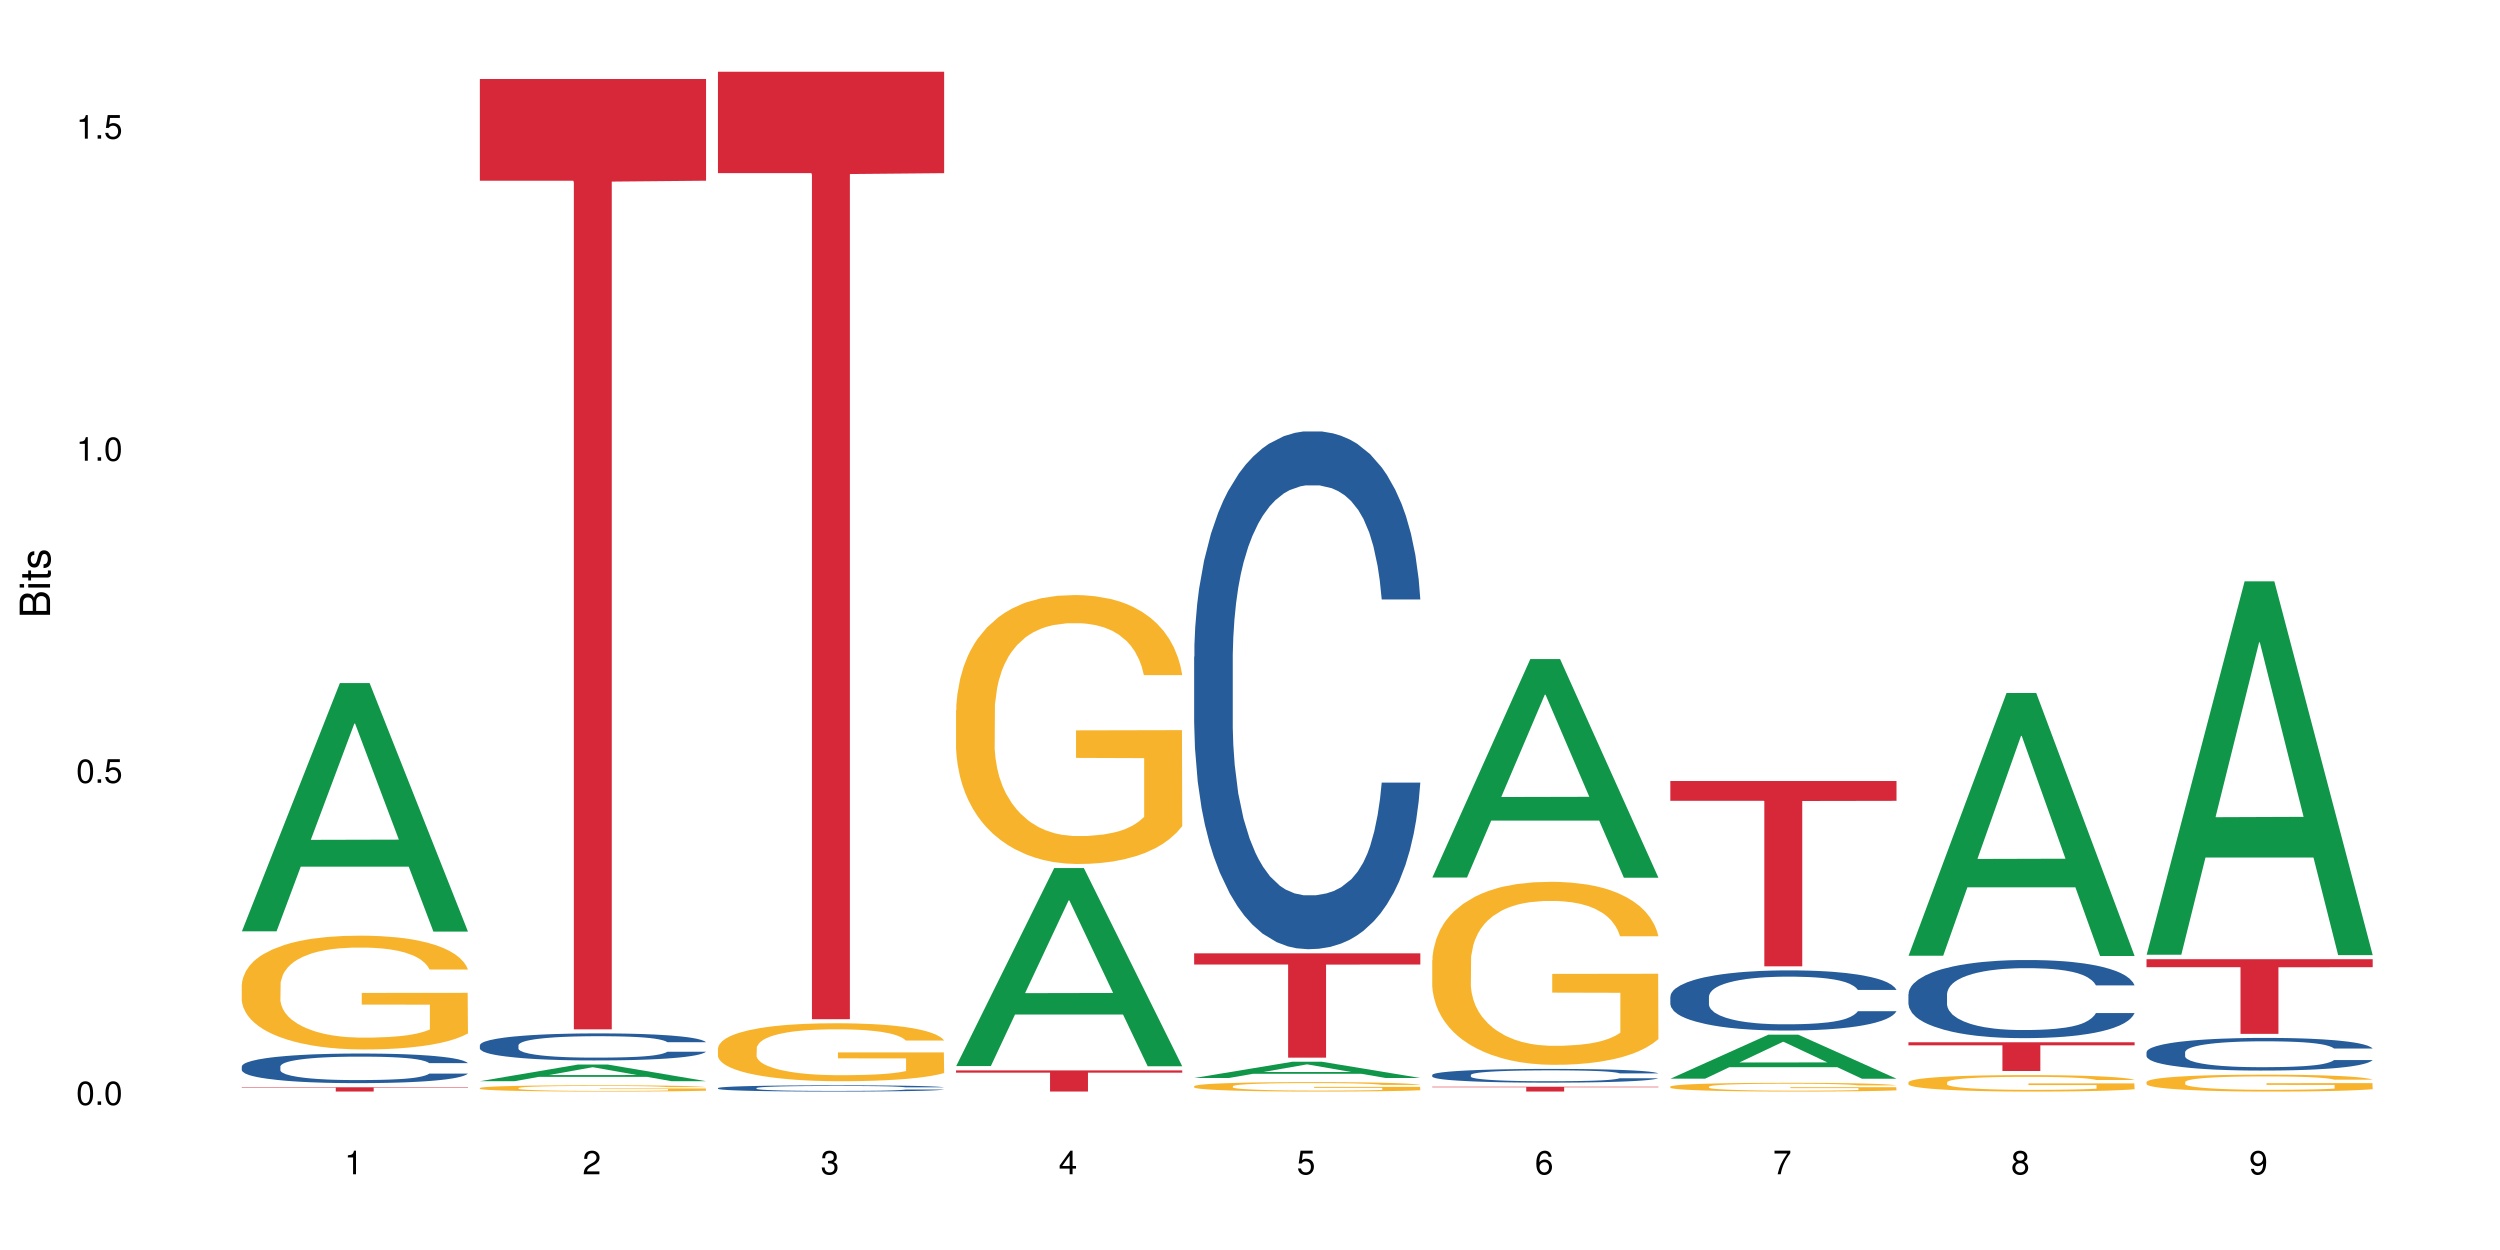 <?xml version="1.0" encoding="UTF-8"?>
<svg xmlns="http://www.w3.org/2000/svg" xmlns:xlink="http://www.w3.org/1999/xlink" width="720pt" height="360pt" viewBox="0 0 720 360" version="1.1">
<defs>
<g>
<symbol overflow="visible" id="glyph0-0">
<path style="stroke:none;" d=""/>
</symbol>
<symbol overflow="visible" id="glyph0-1">
<path style="stroke:none;" d="M 2.641 -6.797 C 2 -6.797 1.422 -6.531 1.078 -6.047 C 0.641 -5.453 0.406 -4.547 0.406 -3.297 C 0.406 -1 1.188 0.219 2.641 0.219 C 4.078 0.219 4.859 -1 4.859 -3.234 C 4.859 -4.562 4.656 -5.438 4.203 -6.047 C 3.844 -6.531 3.281 -6.797 2.641 -6.797 Z M 2.641 -6.047 C 3.547 -6.047 4 -5.125 4 -3.312 C 4 -1.375 3.562 -0.484 2.625 -0.484 C 1.734 -0.484 1.281 -1.422 1.281 -3.281 C 1.281 -5.141 1.734 -6.047 2.641 -6.047 Z M 2.641 -6.047 "/>
</symbol>
<symbol overflow="visible" id="glyph0-2">
<path style="stroke:none;" d="M 1.828 -1 L 0.828 -1 L 0.828 0 L 1.828 0 Z M 1.828 -1 "/>
</symbol>
<symbol overflow="visible" id="glyph0-3">
<path style="stroke:none;" d="M 4.562 -6.797 L 1.062 -6.797 L 0.547 -3.094 L 1.328 -3.094 C 1.719 -3.562 2.047 -3.734 2.578 -3.734 C 3.484 -3.734 4.062 -3.109 4.062 -2.094 C 4.062 -1.125 3.484 -0.531 2.578 -0.531 C 1.828 -0.531 1.375 -0.906 1.188 -1.672 L 0.328 -1.672 C 0.453 -1.109 0.547 -0.844 0.75 -0.594 C 1.125 -0.078 1.828 0.219 2.594 0.219 C 3.969 0.219 4.922 -0.781 4.922 -2.219 C 4.922 -3.562 4.031 -4.484 2.719 -4.484 C 2.25 -4.484 1.859 -4.359 1.469 -4.062 L 1.734 -5.969 L 4.562 -5.969 Z M 4.562 -6.797 "/>
</symbol>
<symbol overflow="visible" id="glyph0-4">
<path style="stroke:none;" d="M 2.484 -4.844 L 2.484 0 L 3.328 0 L 3.328 -6.797 L 2.766 -6.797 C 2.469 -5.75 2.281 -5.609 0.984 -5.453 L 0.984 -4.844 Z M 2.484 -4.844 "/>
</symbol>
<symbol overflow="visible" id="glyph0-5">
<path style="stroke:none;" d="M 4.859 -0.828 L 1.281 -0.828 C 1.359 -1.391 1.672 -1.75 2.5 -2.234 L 3.469 -2.75 C 4.406 -3.266 4.906 -3.969 4.906 -4.812 C 4.906 -5.375 4.672 -5.906 4.266 -6.266 C 3.859 -6.625 3.375 -6.797 2.719 -6.797 C 1.859 -6.797 1.219 -6.5 0.844 -5.922 C 0.609 -5.562 0.5 -5.125 0.484 -4.438 L 1.328 -4.438 C 1.359 -4.906 1.406 -5.188 1.531 -5.406 C 1.75 -5.812 2.188 -6.062 2.703 -6.062 C 3.469 -6.062 4.031 -5.516 4.031 -4.781 C 4.031 -4.25 3.719 -3.797 3.125 -3.438 L 2.234 -2.938 C 0.812 -2.141 0.406 -1.5 0.328 0 L 4.859 0 Z M 4.859 -0.828 "/>
</symbol>
<symbol overflow="visible" id="glyph0-6">
<path style="stroke:none;" d="M 2.125 -3.125 L 2.578 -3.125 C 3.516 -3.125 3.984 -2.703 3.984 -1.891 C 3.984 -1.031 3.469 -0.531 2.578 -0.531 C 1.656 -0.531 1.203 -0.984 1.156 -1.969 L 0.312 -1.969 C 0.344 -1.422 0.438 -1.078 0.609 -0.766 C 0.953 -0.109 1.625 0.219 2.547 0.219 C 3.953 0.219 4.859 -0.609 4.859 -1.906 C 4.859 -2.766 4.516 -3.25 3.703 -3.516 C 4.344 -3.766 4.656 -4.25 4.656 -4.938 C 4.656 -6.109 3.875 -6.797 2.578 -6.797 C 1.203 -6.797 0.484 -6.047 0.453 -4.609 L 1.297 -4.609 C 1.312 -5.016 1.344 -5.25 1.453 -5.453 C 1.641 -5.828 2.062 -6.062 2.594 -6.062 C 3.344 -6.062 3.797 -5.625 3.797 -4.906 C 3.797 -4.422 3.609 -4.141 3.25 -3.984 C 3.016 -3.891 2.719 -3.844 2.125 -3.844 Z M 2.125 -3.125 "/>
</symbol>
<symbol overflow="visible" id="glyph0-7">
<path style="stroke:none;" d="M 3.141 -1.625 L 3.141 0 L 3.984 0 L 3.984 -1.625 L 4.984 -1.625 L 4.984 -2.391 L 3.984 -2.391 L 3.984 -6.797 L 3.359 -6.797 L 0.266 -2.516 L 0.266 -1.625 Z M 3.141 -2.391 L 1 -2.391 L 3.141 -5.359 Z M 3.141 -2.391 "/>
</symbol>
<symbol overflow="visible" id="glyph0-8">
<path style="stroke:none;" d="M 4.781 -5.031 C 4.609 -6.141 3.891 -6.797 2.844 -6.797 C 2.094 -6.797 1.422 -6.438 1.031 -5.828 C 0.609 -5.172 0.406 -4.344 0.406 -3.094 C 0.406 -1.953 0.578 -1.234 0.984 -0.625 C 1.359 -0.078 1.953 0.219 2.703 0.219 C 3.984 0.219 4.922 -0.734 4.922 -2.078 C 4.922 -3.344 4.062 -4.234 2.844 -4.234 C 2.172 -4.234 1.641 -3.969 1.281 -3.469 C 1.281 -5.125 1.828 -6.047 2.797 -6.047 C 3.391 -6.047 3.797 -5.672 3.938 -5.031 Z M 2.734 -3.484 C 3.547 -3.484 4.062 -2.922 4.062 -2 C 4.062 -1.156 3.484 -0.531 2.703 -0.531 C 1.922 -0.531 1.328 -1.188 1.328 -2.047 C 1.328 -2.891 1.906 -3.484 2.734 -3.484 Z M 2.734 -3.484 "/>
</symbol>
<symbol overflow="visible" id="glyph0-9">
<path style="stroke:none;" d="M 4.984 -6.797 L 0.438 -6.797 L 0.438 -5.969 L 4.109 -5.969 C 2.5 -3.656 1.828 -2.234 1.328 0 L 2.219 0 C 2.594 -2.172 3.453 -4.047 4.984 -6.094 Z M 4.984 -6.797 "/>
</symbol>
<symbol overflow="visible" id="glyph0-10">
<path style="stroke:none;" d="M 3.75 -3.578 C 4.453 -4 4.688 -4.344 4.688 -4.984 C 4.688 -6.047 3.844 -6.797 2.641 -6.797 C 1.438 -6.797 0.594 -6.047 0.594 -4.984 C 0.594 -4.359 0.828 -4.016 1.516 -3.578 C 0.734 -3.203 0.359 -2.641 0.359 -1.891 C 0.359 -0.641 1.297 0.219 2.641 0.219 C 3.984 0.219 4.922 -0.641 4.922 -1.875 C 4.922 -2.641 4.531 -3.203 3.75 -3.578 Z M 2.641 -6.047 C 3.359 -6.047 3.812 -5.625 3.812 -4.969 C 3.812 -4.344 3.344 -3.922 2.641 -3.922 C 1.922 -3.922 1.453 -4.344 1.453 -4.984 C 1.453 -5.625 1.922 -6.047 2.641 -6.047 Z M 2.641 -3.203 C 3.484 -3.203 4.062 -2.672 4.062 -1.875 C 4.062 -1.062 3.484 -0.531 2.625 -0.531 C 1.797 -0.531 1.219 -1.078 1.219 -1.875 C 1.219 -2.672 1.797 -3.203 2.641 -3.203 Z M 2.641 -3.203 "/>
</symbol>
<symbol overflow="visible" id="glyph0-11">
<path style="stroke:none;" d="M 0.516 -1.547 C 0.672 -0.438 1.406 0.219 2.438 0.219 C 3.188 0.219 3.859 -0.141 4.266 -0.75 C 4.688 -1.406 4.891 -2.25 4.891 -3.484 C 4.891 -4.625 4.703 -5.359 4.312 -5.953 C 3.938 -6.5 3.344 -6.797 2.594 -6.797 C 1.297 -6.797 0.359 -5.844 0.359 -4.516 C 0.359 -3.25 1.234 -2.344 2.453 -2.344 C 3.094 -2.344 3.562 -2.578 4.016 -3.109 C 4 -1.453 3.469 -0.531 2.5 -0.531 C 1.906 -0.531 1.484 -0.906 1.359 -1.547 Z M 2.578 -6.062 C 3.375 -6.062 3.969 -5.406 3.969 -4.531 C 3.969 -3.688 3.375 -3.094 2.547 -3.094 C 1.734 -3.094 1.234 -3.672 1.234 -4.578 C 1.234 -5.438 1.797 -6.062 2.578 -6.062 Z M 2.578 -6.062 "/>
</symbol>
<symbol overflow="visible" id="glyph1-0">
<path style="stroke:none;" d=""/>
</symbol>
<symbol overflow="visible" id="glyph1-1">
<path style="stroke:none;" d="M 0 -0.953 L 0 -4.891 C 0 -5.719 -0.234 -6.344 -0.734 -6.797 C -1.188 -7.234 -1.812 -7.469 -2.5 -7.469 C -3.547 -7.469 -4.188 -7 -4.625 -5.875 C -4.984 -6.672 -5.641 -7.094 -6.531 -7.094 C -7.156 -7.094 -7.734 -6.859 -8.141 -6.391 C -8.562 -5.938 -8.75 -5.344 -8.75 -4.5 L -8.75 -0.953 Z M -4.984 -2.062 L -7.766 -2.062 L -7.766 -4.219 C -7.766 -4.844 -7.688 -5.203 -7.453 -5.5 C -7.219 -5.812 -6.859 -5.969 -6.375 -5.969 C -5.906 -5.969 -5.531 -5.812 -5.297 -5.5 C -5.062 -5.203 -4.984 -4.844 -4.984 -4.219 Z M -0.984 -2.062 L -4 -2.062 L -4 -4.781 C -4 -5.328 -3.859 -5.688 -3.578 -5.953 C -3.297 -6.219 -2.922 -6.359 -2.484 -6.359 C -2.062 -6.359 -1.688 -6.219 -1.406 -5.953 C -1.109 -5.688 -0.984 -5.328 -0.984 -4.781 Z M -0.984 -2.062 "/>
</symbol>
<symbol overflow="visible" id="glyph1-2">
<path style="stroke:none;" d="M -6.281 -1.797 L -6.281 -0.797 L 0 -0.797 L 0 -1.797 Z M -8.75 -1.797 L -8.75 -0.797 L -7.484 -0.797 L -7.484 -1.797 Z M -8.75 -1.797 "/>
</symbol>
<symbol overflow="visible" id="glyph1-3">
<path style="stroke:none;" d="M -6.281 -3.047 L -6.281 -2.016 L -8.016 -2.016 L -8.016 -1.016 L -6.281 -1.016 L -6.281 -0.172 L -5.469 -0.172 L -5.469 -1.016 L -0.719 -1.016 C -0.078 -1.016 0.281 -1.453 0.281 -2.234 C 0.281 -2.469 0.25 -2.719 0.188 -3.047 L -0.641 -3.047 C -0.609 -2.922 -0.594 -2.766 -0.594 -2.562 C -0.594 -2.141 -0.719 -2.016 -1.156 -2.016 L -5.469 -2.016 L -5.469 -3.047 Z M -6.281 -3.047 "/>
</symbol>
<symbol overflow="visible" id="glyph1-4">
<path style="stroke:none;" d="M -4.531 -5.25 C -5.766 -5.25 -6.469 -4.422 -6.469 -2.969 C -6.469 -1.516 -5.719 -0.562 -4.547 -0.562 C -3.562 -0.562 -3.094 -1.062 -2.734 -2.562 L -2.516 -3.484 C -2.344 -4.188 -2.094 -4.469 -1.625 -4.469 C -1.047 -4.469 -0.641 -3.875 -0.641 -3 C -0.641 -2.453 -0.797 -2 -1.062 -1.75 C -1.25 -1.594 -1.422 -1.531 -1.875 -1.469 L -1.875 -0.406 C -0.422 -0.453 0.281 -1.266 0.281 -2.922 C 0.281 -4.5 -0.5 -5.516 -1.719 -5.516 C -2.656 -5.516 -3.172 -4.984 -3.469 -3.734 L -3.703 -2.766 C -3.891 -1.953 -4.156 -1.609 -4.594 -1.609 C -5.172 -1.609 -5.547 -2.125 -5.547 -2.938 C -5.547 -3.75 -5.203 -4.172 -4.531 -4.203 Z M -4.531 -5.25 "/>
</symbol>
</g>
</defs>
<g id="surface46195">
<rect x="0" y="0" width="720" height="360" style="fill:rgb(100%,100%,100%);fill-opacity:1;stroke:none;"/>
<path style=" stroke:none;fill-rule:nonzero;fill:rgb(6.275%,58.824%,28.235%);fill-opacity:1;" d="M 69.629 268.223 L 69.699 268.156 L 97.887 196.715 L 106.445 196.715 L 134.773 268.293 L 124.82 268.293 L 117.719 249.609 L 86.609 249.609 L 79.652 268.223 L 69.629 268.223 L 89.602 241.879 L 114.867 241.812 L 102.27 208.41 L 102.129 208.34 L 101.992 208.543 L 89.535 241.812 L 89.602 241.879 Z M 69.629 268.223 "/>
<path style=" stroke:none;fill-rule:nonzero;fill:rgb(14.51%,36.078%,60%);fill-opacity:1;" d="M 69.629 307.133 L 69.707 307.125 L 69.707 306.938 L 69.945 306.641 L 70.504 306.266 L 71.059 306.012 L 72.488 305.551 L 74.477 305.105 L 76.539 304.766 L 78.051 304.562 L 79.402 304.406 L 82.5 304.117 L 84.484 303.969 L 86.629 303.836 L 89.25 303.703 L 91.156 303.625 L 95.449 303.504 L 98.625 303.449 L 101.09 303.426 L 106.41 303.426 L 109.59 303.457 L 111.891 303.496 L 114.434 303.555 L 116.578 303.625 L 120.312 303.797 L 123.648 304.016 L 125.16 304.141 L 127.543 304.383 L 129.371 304.617 L 130.641 304.82 L 132.07 305.105 L 133.34 305.457 L 134.293 305.855 L 134.773 306.188 L 123.648 306.188 L 123.094 305.879 L 122.457 305.637 L 121.266 305.316 L 120.074 305.09 L 118.406 304.863 L 116.898 304.719 L 114.832 304.57 L 113.004 304.477 L 111.098 304.406 L 109.27 304.359 L 105.773 304.312 L 101.723 304.312 L 100.215 304.328 L 97.117 304.391 L 95.449 304.445 L 93.066 304.555 L 91.395 304.656 L 89.41 304.812 L 88.059 304.941 L 86.391 305.145 L 85.199 305.324 L 83.848 305.582 L 83.055 305.777 L 82.34 305.996 L 81.703 306.25 L 81.227 306.523 L 80.91 306.812 L 80.75 307.094 L 80.75 308.301 L 80.91 308.582 L 81.309 308.906 L 82.34 309.383 L 83.848 309.797 L 85.598 310.121 L 87.266 310.355 L 88.219 310.465 L 89.488 310.59 L 91.477 310.746 L 94.336 310.902 L 96.004 310.965 L 98.547 311.027 L 101.168 311.059 L 104.664 311.059 L 107.762 311.027 L 109.828 310.988 L 111.973 310.926 L 114.91 310.793 L 116.738 310.668 L 118.328 310.52 L 119.52 310.371 L 120.312 310.246 L 121.504 310.008 L 122.457 309.742 L 123.172 309.469 L 123.648 309.203 L 134.773 309.203 L 134.293 309.516 L 133.578 309.82 L 132.863 310.043 L 131.754 310.316 L 130.48 310.559 L 128.656 310.832 L 127.145 311.012 L 125.16 311.207 L 123.332 311.352 L 121.348 311.484 L 118.406 311.641 L 116.5 311.719 L 114.434 311.789 L 111.973 311.852 L 108.875 311.906 L 105.535 311.938 L 102.438 311.945 L 99.102 311.93 L 96.641 311.898 L 93.383 311.828 L 89.332 311.688 L 86.391 311.539 L 84.086 311.391 L 82.102 311.238 L 79.879 311.027 L 77.016 310.684 L 75.27 310.418 L 74.078 310.199 L 72.727 309.898 L 71.773 309.625 L 70.66 309.188 L 69.867 308.637 L 69.629 308.207 Z M 69.629 307.133 "/>
<path style=" stroke:none;fill-rule:nonzero;fill:rgb(96.863%,70.196%,16.863%);fill-opacity:1;" d="M 69.629 283.508 L 69.707 283.477 L 69.707 282.879 L 70.027 281.531 L 70.82 279.676 L 71.855 278.152 L 72.965 276.953 L 73.68 276.324 L 74.871 275.426 L 75.906 274.77 L 78.527 273.422 L 81.863 272.164 L 83.691 271.625 L 85.758 271.117 L 88.695 270.547 L 90.047 270.34 L 94.176 269.859 L 98.863 269.562 L 104.027 269.473 L 106.41 269.5 L 109.668 269.621 L 114.117 269.949 L 116.66 270.25 L 118.645 270.547 L 120.711 270.938 L 123.254 271.535 L 125.637 272.254 L 127.543 272.973 L 129.449 273.871 L 131.039 274.828 L 132.387 275.875 L 133.578 277.133 L 134.293 278.18 L 134.773 279.227 L 123.73 279.227 L 123.094 278.18 L 122.379 277.371 L 121.188 276.387 L 119.996 275.668 L 118.805 275.098 L 116.578 274.32 L 114.672 273.84 L 112.289 273.422 L 109.984 273.152 L 107.363 272.973 L 105.773 272.914 L 101.566 272.914 L 97.75 273.121 L 95.527 273.363 L 93.938 273.602 L 91.715 274.051 L 90.363 274.41 L 89.57 274.648 L 87.188 275.578 L 85.598 276.414 L 84.723 276.984 L 83.609 277.883 L 82.816 278.691 L 81.941 279.887 L 81.465 280.785 L 80.832 282.82 L 80.75 288.207 L 80.988 289.344 L 81.465 290.57 L 82.102 291.648 L 83.055 292.785 L 84.008 293.656 L 85.676 294.82 L 87.105 295.602 L 88.219 296.109 L 90.363 296.918 L 91.238 297.188 L 93.305 297.727 L 95.449 298.145 L 98.07 298.504 L 100.055 298.684 L 103.234 298.832 L 107.285 298.832 L 112.051 298.652 L 115.07 298.414 L 117.137 298.176 L 118.484 297.965 L 120.152 297.637 L 121.348 297.336 L 122.457 297.008 L 123.809 296.496 L 123.809 289.344 L 104.188 289.316 L 104.188 285.961 L 134.691 285.934 L 134.773 297.637 L 133.102 298.445 L 131.039 299.223 L 129.051 299.82 L 126.984 300.328 L 124.047 300.898 L 121.664 301.258 L 118.008 301.676 L 114.672 301.945 L 111.176 302.125 L 108.078 302.215 L 104.426 302.246 L 101.168 302.184 L 97.672 302.004 L 94.891 301.766 L 92.352 301.465 L 89.809 301.078 L 86.629 300.449 L 84.562 299.941 L 82.418 299.312 L 80.273 298.562 L 78.367 297.754 L 77.098 297.125 L 75.824 296.41 L 74.477 295.512 L 73.203 294.492 L 72.25 293.566 L 71.379 292.516 L 70.742 291.531 L 70.105 290.184 L 69.789 289.105 L 69.629 288.176 Z M 69.629 283.508 "/>
<path style=" stroke:none;fill-rule:nonzero;fill:rgb(83.922%,15.686%,22.353%);fill-opacity:1;" d="M 69.629 313.125 L 134.773 313.125 L 134.773 313.258 L 107.621 313.258 L 107.621 314.371 L 96.699 314.371 L 96.699 313.262 L 96.543 313.258 L 69.629 313.258 Z M 69.629 313.125 "/>
<path style=" stroke:none;fill-rule:nonzero;fill:rgb(6.275%,58.824%,28.235%);fill-opacity:1;" d="M 138.199 311.379 L 138.27 311.375 L 166.457 306.586 L 175.016 306.586 L 203.344 311.383 L 193.391 311.383 L 186.293 310.133 L 155.18 310.133 L 148.223 311.379 L 138.199 311.379 L 158.176 309.613 L 183.438 309.609 L 170.84 307.371 L 170.703 307.367 L 170.562 307.379 L 158.105 309.609 L 158.176 309.613 Z M 138.199 311.379 "/>
<path style=" stroke:none;fill-rule:nonzero;fill:rgb(14.51%,36.078%,60%);fill-opacity:1;" d="M 138.199 301.012 L 138.281 301.004 L 138.281 300.832 L 138.52 300.562 L 139.074 300.219 L 139.629 299.984 L 141.059 299.566 L 143.047 299.16 L 145.113 298.848 L 146.621 298.664 L 147.973 298.52 L 151.07 298.258 L 153.055 298.121 L 155.199 298 L 157.82 297.879 L 159.73 297.809 L 164.02 297.695 L 167.195 297.645 L 169.66 297.625 L 174.98 297.625 L 178.16 297.652 L 180.465 297.688 L 183.004 297.746 L 185.148 297.809 L 188.883 297.965 L 192.219 298.164 L 193.73 298.277 L 196.113 298.5 L 197.941 298.711 L 199.211 298.898 L 200.641 299.16 L 201.914 299.48 L 202.867 299.844 L 203.344 300.148 L 192.219 300.148 L 191.664 299.863 L 191.027 299.645 L 189.836 299.352 L 188.645 299.145 L 186.977 298.941 L 185.469 298.805 L 183.402 298.668 L 181.574 298.582 L 179.668 298.52 L 177.84 298.477 L 174.348 298.434 L 170.293 298.434 L 168.785 298.449 L 165.688 298.504 L 164.02 298.555 L 161.637 298.656 L 159.969 298.746 L 157.98 298.891 L 156.629 299.012 L 154.961 299.195 L 153.77 299.359 L 152.422 299.594 L 151.625 299.773 L 150.91 299.973 L 150.273 300.207 L 149.797 300.457 L 149.48 300.719 L 149.32 300.973 L 149.32 302.078 L 149.48 302.332 L 149.879 302.633 L 150.91 303.066 L 152.422 303.445 L 154.168 303.742 L 155.836 303.957 L 156.789 304.055 L 158.059 304.168 L 160.047 304.312 L 162.906 304.453 L 164.574 304.512 L 167.117 304.566 L 169.738 304.598 L 173.234 304.598 L 176.332 304.566 L 178.398 304.531 L 180.543 304.477 L 183.48 304.355 L 185.309 304.242 L 186.898 304.105 L 188.09 303.969 L 188.883 303.855 L 190.074 303.637 L 191.027 303.395 L 191.742 303.145 L 192.219 302.902 L 203.344 302.902 L 202.867 303.188 L 202.152 303.465 L 201.438 303.672 L 200.324 303.922 L 199.051 304.141 L 197.227 304.391 L 195.715 304.555 L 193.73 304.73 L 191.902 304.867 L 189.918 304.988 L 186.977 305.129 L 185.07 305.199 L 183.004 305.266 L 180.543 305.32 L 177.445 305.371 L 174.109 305.398 L 171.008 305.406 L 167.672 305.395 L 165.211 305.363 L 161.953 305.301 L 157.902 305.172 L 154.961 305.039 L 152.66 304.902 L 150.672 304.762 L 148.449 304.566 L 145.59 304.254 L 143.84 304.012 L 142.648 303.812 L 141.297 303.535 L 140.344 303.285 L 139.234 302.887 L 138.438 302.383 L 138.199 301.992 Z M 138.199 301.012 "/>
<path style=" stroke:none;fill-rule:nonzero;fill:rgb(96.863%,70.196%,16.863%);fill-opacity:1;" d="M 138.199 313.336 L 138.281 313.336 L 138.281 313.301 L 138.598 313.227 L 139.391 313.125 L 140.426 313.043 L 141.535 312.977 L 142.25 312.941 L 143.441 312.891 L 144.477 312.855 L 147.098 312.781 L 150.434 312.711 L 152.262 312.68 L 154.328 312.652 L 157.266 312.621 L 158.617 312.609 L 162.746 312.582 L 167.434 312.566 L 172.598 312.562 L 174.98 312.562 L 178.238 312.57 L 182.688 312.59 L 185.23 312.605 L 187.215 312.621 L 189.281 312.645 L 191.824 312.676 L 194.207 312.715 L 196.113 312.754 L 198.02 312.805 L 199.609 312.859 L 200.957 312.914 L 202.152 312.984 L 202.867 313.043 L 203.344 313.102 L 192.301 313.102 L 191.664 313.043 L 190.949 313 L 189.758 312.945 L 188.566 312.902 L 187.375 312.871 L 185.148 312.828 L 183.242 312.805 L 180.859 312.781 L 178.555 312.766 L 175.934 312.754 L 170.137 312.754 L 166.324 312.766 L 164.098 312.777 L 162.508 312.789 L 160.285 312.816 L 158.934 312.836 L 158.141 312.848 L 155.758 312.898 L 154.168 312.945 L 153.293 312.977 L 152.184 313.027 L 151.387 313.07 L 150.512 313.137 L 150.035 313.188 L 149.402 313.301 L 149.32 313.598 L 149.559 313.66 L 150.035 313.727 L 150.672 313.785 L 151.625 313.848 L 152.578 313.898 L 154.246 313.961 L 155.676 314.004 L 156.789 314.031 L 158.934 314.078 L 159.809 314.09 L 161.875 314.121 L 164.02 314.145 L 166.641 314.164 L 168.625 314.176 L 171.805 314.184 L 175.855 314.184 L 180.621 314.172 L 183.641 314.16 L 185.707 314.145 L 187.059 314.133 L 188.727 314.117 L 189.918 314.102 L 191.027 314.082 L 192.379 314.055 L 192.379 313.66 L 172.758 313.656 L 172.758 313.473 L 203.262 313.469 L 203.344 314.117 L 201.676 314.16 L 199.609 314.203 L 197.621 314.238 L 195.559 314.266 L 192.617 314.297 L 190.234 314.316 L 186.578 314.34 L 183.242 314.355 L 179.746 314.363 L 176.648 314.367 L 172.996 314.371 L 169.738 314.367 L 166.242 314.359 L 163.461 314.344 L 160.922 314.328 L 158.379 314.305 L 155.199 314.273 L 153.137 314.242 L 150.988 314.207 L 148.844 314.168 L 146.938 314.121 L 145.668 314.09 L 144.398 314.047 L 143.047 314 L 141.773 313.941 L 140.82 313.891 L 139.949 313.832 L 139.312 313.781 L 138.676 313.707 L 138.359 313.645 L 138.199 313.594 Z M 138.199 313.336 "/>
<path style=" stroke:none;fill-rule:nonzero;fill:rgb(83.922%,15.686%,22.353%);fill-opacity:1;" d="M 138.199 22.746 L 203.344 22.746 L 203.344 52.043 L 176.191 52.301 L 176.191 296.445 L 165.27 296.445 L 165.27 52.559 L 165.113 52.043 L 138.199 52.043 Z M 138.199 22.746 "/>
<path style=" stroke:none;fill-rule:nonzero;fill:rgb(14.51%,36.078%,60%);fill-opacity:1;" d="M 206.77 313.355 L 206.852 313.352 L 206.852 313.312 L 207.09 313.25 L 207.645 313.172 L 208.199 313.117 L 209.629 313.02 L 211.617 312.926 L 213.684 312.855 L 215.191 312.812 L 216.543 312.777 L 219.641 312.719 L 221.625 312.688 L 223.77 312.66 L 226.395 312.629 L 228.301 312.613 L 232.59 312.59 L 235.766 312.578 L 238.23 312.57 L 243.551 312.57 L 246.73 312.578 L 249.035 312.586 L 251.574 312.598 L 253.723 312.613 L 257.453 312.652 L 260.793 312.695 L 262.301 312.723 L 264.684 312.773 L 266.512 312.824 L 267.781 312.867 L 269.211 312.926 L 270.484 313 L 271.438 313.086 L 271.914 313.156 L 260.793 313.156 L 260.234 313.09 L 259.598 313.039 L 258.406 312.973 L 257.215 312.922 L 255.547 312.875 L 254.039 312.844 L 251.973 312.812 L 250.145 312.793 L 248.238 312.777 L 246.414 312.77 L 242.918 312.758 L 238.863 312.758 L 237.355 312.762 L 234.258 312.777 L 232.59 312.785 L 230.207 312.809 L 228.539 312.832 L 226.551 312.863 L 225.203 312.891 L 223.531 312.934 L 222.34 312.973 L 220.992 313.027 L 220.195 313.066 L 219.48 313.113 L 218.848 313.168 L 218.371 313.227 L 218.051 313.285 L 217.891 313.348 L 217.891 313.602 L 218.051 313.66 L 218.449 313.73 L 219.48 313.828 L 220.992 313.918 L 222.738 313.984 L 224.406 314.035 L 225.359 314.059 L 226.633 314.086 L 228.617 314.117 L 231.477 314.148 L 233.145 314.164 L 235.688 314.176 L 238.309 314.184 L 241.805 314.184 L 244.902 314.176 L 246.969 314.168 L 249.113 314.156 L 252.051 314.129 L 253.879 314.102 L 255.469 314.07 L 256.66 314.039 L 257.453 314.012 L 258.645 313.961 L 259.598 313.906 L 260.312 313.848 L 260.793 313.793 L 271.914 313.793 L 271.438 313.859 L 270.723 313.922 L 270.008 313.969 L 268.895 314.027 L 267.621 314.078 L 265.797 314.137 L 264.285 314.172 L 262.301 314.215 L 260.473 314.246 L 258.488 314.273 L 255.547 314.305 L 253.641 314.324 L 251.574 314.336 L 249.113 314.352 L 246.016 314.363 L 242.68 314.367 L 239.582 314.371 L 236.242 314.367 L 233.781 314.359 L 230.523 314.348 L 226.473 314.316 L 223.531 314.285 L 221.23 314.254 L 219.242 314.223 L 217.02 314.176 L 214.16 314.105 L 212.41 314.047 L 211.219 314.004 L 209.867 313.938 L 208.914 313.879 L 207.805 313.789 L 207.008 313.672 L 206.77 313.582 Z M 206.77 313.355 "/>
<path style=" stroke:none;fill-rule:nonzero;fill:rgb(96.863%,70.196%,16.863%);fill-opacity:1;" d="M 206.77 301.848 L 206.852 301.832 L 206.852 301.527 L 207.168 300.844 L 207.961 299.898 L 208.996 299.121 L 210.105 298.512 L 210.82 298.191 L 212.016 297.734 L 213.047 297.398 L 215.668 296.711 L 219.004 296.07 L 220.832 295.797 L 222.898 295.539 L 225.836 295.25 L 227.188 295.141 L 231.316 294.898 L 236.004 294.746 L 241.168 294.699 L 243.551 294.715 L 246.809 294.777 L 251.258 294.945 L 253.801 295.098 L 255.785 295.25 L 257.852 295.445 L 260.395 295.75 L 262.777 296.117 L 264.684 296.484 L 266.59 296.941 L 268.18 297.43 L 269.531 297.961 L 270.723 298.602 L 271.438 299.137 L 271.914 299.668 L 260.871 299.668 L 260.234 299.137 L 259.52 298.723 L 258.328 298.223 L 257.137 297.855 L 255.945 297.566 L 253.723 297.168 L 251.812 296.926 L 249.43 296.711 L 247.129 296.574 L 244.504 296.484 L 242.918 296.453 L 238.707 296.453 L 234.895 296.559 L 232.668 296.68 L 231.078 296.805 L 228.855 297.031 L 227.504 297.215 L 226.711 297.336 L 224.328 297.809 L 222.738 298.234 L 221.863 298.527 L 220.754 298.984 L 219.957 299.395 L 219.086 300.004 L 218.609 300.461 L 217.973 301.5 L 217.891 304.242 L 218.133 304.82 L 218.609 305.445 L 219.242 305.996 L 220.195 306.574 L 221.148 307.016 L 222.816 307.613 L 224.246 308.008 L 225.359 308.266 L 227.504 308.68 L 228.379 308.816 L 230.445 309.09 L 232.59 309.305 L 235.211 309.488 L 237.195 309.578 L 240.375 309.652 L 244.426 309.652 L 249.191 309.562 L 252.211 309.441 L 254.277 309.32 L 255.629 309.211 L 257.297 309.043 L 258.488 308.891 L 259.598 308.723 L 260.949 308.465 L 260.949 304.82 L 241.328 304.805 L 241.328 303.098 L 271.832 303.082 L 271.914 309.043 L 270.246 309.457 L 268.18 309.852 L 266.191 310.156 L 264.129 310.418 L 261.188 310.707 L 258.805 310.891 L 255.152 311.102 L 251.812 311.238 L 248.32 311.332 L 245.219 311.375 L 241.566 311.391 L 238.309 311.363 L 234.812 311.27 L 232.031 311.148 L 229.492 310.996 L 226.949 310.797 L 223.77 310.477 L 221.707 310.219 L 219.562 309.898 L 217.414 309.516 L 215.508 309.105 L 214.238 308.785 L 212.969 308.418 L 211.617 307.961 L 210.344 307.445 L 209.391 306.973 L 208.52 306.438 L 207.883 305.934 L 207.246 305.25 L 206.93 304.699 L 206.77 304.227 Z M 206.77 301.848 "/>
<path style=" stroke:none;fill-rule:nonzero;fill:rgb(83.922%,15.686%,22.353%);fill-opacity:1;" d="M 206.77 20.664 L 271.914 20.664 L 271.914 49.871 L 244.766 50.125 L 244.766 293.52 L 233.84 293.52 L 233.84 50.383 L 233.684 49.871 L 206.77 49.871 Z M 206.77 20.664 "/>
<path style=" stroke:none;fill-rule:nonzero;fill:rgb(6.275%,58.824%,28.235%);fill-opacity:1;" d="M 275.34 307.035 L 275.41 306.98 L 303.598 250.012 L 312.156 250.012 L 340.484 307.09 L 330.531 307.09 L 323.434 292.191 L 292.324 292.191 L 285.363 307.035 L 275.34 307.035 L 295.316 286.027 L 320.578 285.973 L 307.98 259.34 L 307.844 259.285 L 307.703 259.445 L 295.246 285.973 L 295.316 286.027 Z M 275.34 307.035 "/>
<path style=" stroke:none;fill-rule:nonzero;fill:rgb(96.863%,70.196%,16.863%);fill-opacity:1;" d="M 275.34 204.547 L 275.422 204.477 L 275.422 203.062 L 275.738 199.879 L 276.531 195.492 L 277.566 191.887 L 278.68 189.055 L 279.395 187.57 L 280.586 185.449 L 281.617 183.891 L 284.238 180.707 L 287.574 177.734 L 289.402 176.461 L 291.469 175.262 L 294.406 173.918 L 295.758 173.422 L 299.891 172.289 L 304.574 171.582 L 309.738 171.371 L 312.121 171.441 L 315.379 171.723 L 319.828 172.5 L 322.371 173.207 L 324.355 173.918 L 326.422 174.836 L 328.965 176.25 L 331.348 177.949 L 333.254 179.645 L 335.16 181.77 L 336.75 184.031 L 338.102 186.508 L 339.293 189.48 L 340.008 191.957 L 340.484 194.434 L 329.441 194.434 L 328.805 191.957 L 328.09 190.047 L 326.898 187.711 L 325.707 186.012 L 324.516 184.668 L 322.293 182.828 L 320.387 181.699 L 318 180.707 L 315.699 180.07 L 313.078 179.645 L 311.488 179.504 L 307.277 179.504 L 303.465 180 L 301.238 180.566 L 299.652 181.133 L 297.426 182.191 L 296.074 183.043 L 295.281 183.609 L 292.898 185.801 L 291.309 187.781 L 290.434 189.125 L 289.324 191.25 L 288.527 193.16 L 287.656 195.988 L 287.18 198.109 L 286.543 202.922 L 286.465 215.656 L 286.703 218.344 L 287.18 221.242 L 287.812 223.789 L 288.766 226.48 L 289.719 228.531 L 291.387 231.289 L 292.82 233.129 L 293.93 234.332 L 296.074 236.242 L 296.949 236.879 L 299.016 238.152 L 301.16 239.141 L 303.781 239.992 L 305.766 240.414 L 308.945 240.77 L 312.996 240.77 L 317.762 240.344 L 320.781 239.777 L 322.848 239.211 L 324.199 238.719 L 325.867 237.938 L 327.059 237.23 L 328.172 236.453 L 329.52 235.25 L 329.52 218.344 L 309.898 218.273 L 309.898 210.348 L 340.402 210.277 L 340.484 237.938 L 338.816 239.848 L 336.75 241.688 L 334.766 243.105 L 332.699 244.305 L 329.758 245.652 L 327.375 246.5 L 323.723 247.488 L 320.387 248.125 L 316.891 248.551 L 313.793 248.762 L 310.137 248.832 L 306.879 248.691 L 303.383 248.27 L 300.605 247.703 L 298.062 246.996 L 295.52 246.074 L 292.344 244.59 L 290.277 243.387 L 288.133 241.902 L 285.988 240.133 L 284.078 238.223 L 282.809 236.738 L 281.539 235.039 L 280.188 232.918 L 278.918 230.512 L 277.965 228.316 L 277.09 225.844 L 276.453 223.508 L 275.816 220.324 L 275.5 217.777 L 275.34 215.586 Z M 275.34 204.547 "/>
<path style=" stroke:none;fill-rule:nonzero;fill:rgb(83.922%,15.686%,22.353%);fill-opacity:1;" d="M 275.34 308.27 L 340.484 308.27 L 340.484 308.922 L 313.336 308.926 L 313.336 314.371 L 302.41 314.371 L 302.41 308.934 L 302.254 308.922 L 275.34 308.922 Z M 275.34 308.27 "/>
<path style=" stroke:none;fill-rule:nonzero;fill:rgb(6.275%,58.824%,28.235%);fill-opacity:1;" d="M 343.914 310.461 L 343.98 310.457 L 372.168 305.789 L 380.73 305.789 L 409.055 310.465 L 399.102 310.465 L 392.004 309.246 L 360.895 309.246 L 353.934 310.461 L 343.914 310.461 L 363.887 308.742 L 389.148 308.738 L 376.555 306.555 L 376.414 306.551 L 376.273 306.562 L 363.816 308.738 L 363.887 308.742 Z M 343.914 310.461 "/>
<path style=" stroke:none;fill-rule:nonzero;fill:rgb(14.51%,36.078%,60%);fill-opacity:1;" d="M 343.914 189.141 L 343.992 189.004 L 343.992 185.73 L 344.23 180.551 L 344.785 174.008 L 345.344 169.512 L 346.773 161.469 L 348.758 153.699 L 350.824 147.703 L 352.332 144.156 L 353.684 141.43 L 356.781 136.387 L 358.77 133.797 L 360.914 131.48 L 363.535 129.164 L 365.441 127.801 L 369.73 125.621 L 372.91 124.664 L 375.371 124.258 L 380.695 124.258 L 383.871 124.801 L 386.176 125.484 L 388.719 126.574 L 390.863 127.801 L 394.598 130.801 L 397.934 134.617 L 399.441 136.797 L 401.824 141.023 L 403.652 145.113 L 404.922 148.656 L 406.352 153.699 L 407.625 159.832 L 408.578 166.785 L 409.055 172.645 L 397.934 172.645 L 397.375 167.195 L 396.742 162.969 L 395.551 157.379 L 394.359 153.426 L 392.688 149.473 L 391.18 146.883 L 389.113 144.293 L 387.289 142.656 L 385.379 141.43 L 383.555 140.613 L 380.059 139.797 L 376.008 139.797 L 374.496 140.066 L 371.398 141.16 L 369.73 142.113 L 367.348 144.02 L 365.68 145.793 L 363.691 148.52 L 362.344 150.836 L 360.676 154.379 L 359.484 157.516 L 358.133 162.016 L 357.336 165.422 L 356.621 169.238 L 355.988 173.738 L 355.512 178.508 L 355.191 183.551 L 355.035 188.457 L 355.035 209.586 L 355.191 214.492 L 355.59 220.219 L 356.621 228.531 L 358.133 235.758 L 359.879 241.484 L 361.547 245.57 L 362.5 247.48 L 363.773 249.66 L 365.758 252.387 L 368.617 255.113 L 370.285 256.203 L 372.828 257.293 L 375.449 257.84 L 378.945 257.84 L 382.043 257.293 L 384.109 256.613 L 386.254 255.523 L 389.195 253.207 L 391.02 251.023 L 392.609 248.434 L 393.801 245.844 L 394.598 243.664 L 395.789 239.438 L 396.742 234.805 L 397.457 230.031 L 397.934 225.398 L 409.055 225.398 L 408.578 230.852 L 407.863 236.168 L 407.148 240.121 L 406.035 244.891 L 404.766 249.117 L 402.938 253.887 L 401.43 257.023 L 399.441 260.43 L 397.613 263.02 L 395.629 265.336 L 392.688 268.062 L 390.781 269.426 L 388.719 270.652 L 386.254 271.742 L 383.156 272.699 L 379.82 273.242 L 376.723 273.379 L 373.387 273.105 L 370.922 272.562 L 367.664 271.336 L 363.613 268.879 L 360.676 266.289 L 358.371 263.699 L 356.383 260.977 L 354.16 257.293 L 351.301 251.297 L 349.551 246.664 L 348.359 242.844 L 347.012 237.531 L 346.059 232.758 L 344.945 225.125 L 344.152 215.449 L 343.914 207.949 Z M 343.914 189.141 "/>
<path style=" stroke:none;fill-rule:nonzero;fill:rgb(96.863%,70.196%,16.863%);fill-opacity:1;" d="M 343.914 312.812 L 343.992 312.812 L 343.992 312.762 L 344.309 312.648 L 345.105 312.496 L 346.137 312.367 L 347.25 312.27 L 347.965 312.215 L 349.156 312.141 L 350.188 312.086 L 352.809 311.977 L 356.145 311.871 L 357.973 311.824 L 360.039 311.781 L 362.977 311.734 L 364.328 311.719 L 368.461 311.68 L 373.148 311.652 L 378.309 311.645 L 380.695 311.648 L 383.949 311.66 L 388.398 311.688 L 390.941 311.711 L 392.926 311.734 L 394.992 311.77 L 397.535 311.816 L 399.918 311.879 L 401.824 311.938 L 403.73 312.012 L 405.32 312.09 L 406.672 312.18 L 407.863 312.281 L 408.578 312.371 L 409.055 312.457 L 398.012 312.457 L 397.375 312.371 L 396.66 312.305 L 395.469 312.223 L 394.277 312.16 L 393.086 312.113 L 390.863 312.051 L 388.957 312.008 L 386.574 311.977 L 384.27 311.953 L 381.648 311.938 L 380.059 311.934 L 375.848 311.934 L 372.035 311.949 L 369.809 311.969 L 368.223 311.988 L 365.996 312.027 L 364.645 312.059 L 363.852 312.078 L 361.469 312.152 L 359.879 312.223 L 359.008 312.27 L 357.895 312.344 L 357.098 312.414 L 356.227 312.512 L 355.75 312.586 L 355.113 312.758 L 355.035 313.203 L 355.273 313.297 L 355.75 313.398 L 356.383 313.488 L 357.336 313.586 L 358.293 313.656 L 359.961 313.754 L 361.391 313.816 L 362.5 313.859 L 364.645 313.93 L 365.52 313.949 L 367.586 313.996 L 369.73 314.031 L 372.352 314.059 L 374.34 314.074 L 377.516 314.086 L 381.566 314.086 L 386.332 314.07 L 389.352 314.051 L 391.418 314.031 L 392.77 314.016 L 394.438 313.988 L 395.629 313.961 L 396.742 313.934 L 398.09 313.895 L 398.09 313.297 L 378.469 313.297 L 378.469 313.016 L 408.977 313.016 L 409.055 313.988 L 407.387 314.055 L 405.32 314.121 L 403.336 314.168 L 401.27 314.211 L 398.328 314.258 L 395.945 314.289 L 392.293 314.324 L 388.957 314.348 L 385.461 314.359 L 382.363 314.367 L 378.707 314.371 L 375.449 314.367 L 371.953 314.352 L 369.176 314.332 L 366.633 314.305 L 364.09 314.273 L 360.914 314.223 L 358.848 314.18 L 356.703 314.125 L 354.559 314.066 L 352.652 313.996 L 351.379 313.945 L 350.109 313.887 L 348.758 313.812 L 347.488 313.727 L 346.535 313.648 L 345.66 313.562 L 345.023 313.48 L 344.391 313.367 L 344.07 313.277 L 343.914 313.203 Z M 343.914 312.812 "/>
<path style=" stroke:none;fill-rule:nonzero;fill:rgb(83.922%,15.686%,22.353%);fill-opacity:1;" d="M 343.914 274.559 L 409.055 274.559 L 409.055 277.777 L 381.906 277.805 L 381.906 304.609 L 370.98 304.609 L 370.98 277.832 L 370.824 277.777 L 343.914 277.777 Z M 343.914 274.559 "/>
<path style=" stroke:none;fill-rule:nonzero;fill:rgb(6.275%,58.824%,28.235%);fill-opacity:1;" d="M 412.484 252.723 L 412.551 252.664 L 440.738 189.805 L 449.301 189.805 L 477.625 252.781 L 467.672 252.781 L 460.574 236.34 L 429.465 236.34 L 422.504 252.723 L 412.484 252.723 L 432.457 229.543 L 457.719 229.48 L 445.125 200.094 L 444.984 200.035 L 444.844 200.211 L 432.387 229.48 L 432.457 229.543 Z M 412.484 252.723 "/>
<path style=" stroke:none;fill-rule:nonzero;fill:rgb(14.51%,36.078%,60%);fill-opacity:1;" d="M 412.484 309.57 L 412.562 309.566 L 412.562 309.48 L 412.801 309.344 L 413.355 309.172 L 413.914 309.051 L 415.344 308.836 L 417.328 308.633 L 419.395 308.473 L 420.902 308.379 L 422.254 308.309 L 425.352 308.172 L 427.34 308.105 L 429.484 308.043 L 432.105 307.98 L 434.012 307.945 L 438.301 307.887 L 441.48 307.863 L 443.941 307.852 L 449.266 307.852 L 452.441 307.867 L 454.746 307.883 L 457.289 307.914 L 459.434 307.945 L 463.168 308.023 L 466.504 308.125 L 468.012 308.184 L 470.395 308.297 L 472.223 308.402 L 473.492 308.5 L 474.926 308.633 L 476.195 308.793 L 477.148 308.98 L 477.625 309.133 L 466.504 309.133 L 465.945 308.988 L 465.312 308.879 L 464.121 308.73 L 462.93 308.625 L 461.262 308.52 L 459.75 308.453 L 457.684 308.383 L 455.859 308.34 L 453.953 308.309 L 452.125 308.285 L 448.629 308.262 L 444.578 308.262 L 443.066 308.27 L 439.969 308.301 L 438.301 308.324 L 435.918 308.375 L 434.25 308.422 L 432.266 308.496 L 430.914 308.555 L 429.246 308.648 L 428.055 308.734 L 426.703 308.852 L 425.91 308.941 L 425.195 309.043 L 424.559 309.164 L 424.082 309.289 L 423.762 309.422 L 423.605 309.555 L 423.605 310.113 L 423.762 310.242 L 424.16 310.395 L 425.195 310.617 L 426.703 310.809 L 428.449 310.957 L 430.117 311.066 L 431.07 311.117 L 432.344 311.176 L 434.328 311.246 L 437.188 311.32 L 438.859 311.348 L 441.398 311.379 L 444.02 311.391 L 447.516 311.391 L 450.613 311.379 L 452.68 311.359 L 454.824 311.332 L 457.766 311.27 L 459.59 311.211 L 461.18 311.145 L 462.371 311.074 L 463.168 311.016 L 464.359 310.906 L 465.312 310.781 L 466.027 310.656 L 466.504 310.531 L 477.625 310.531 L 477.148 310.676 L 476.434 310.816 L 475.719 310.922 L 474.605 311.051 L 473.336 311.16 L 471.508 311.289 L 470 311.371 L 468.012 311.461 L 466.184 311.531 L 464.199 311.59 L 461.262 311.664 L 459.352 311.699 L 457.289 311.73 L 454.824 311.762 L 451.727 311.785 L 448.391 311.801 L 445.293 311.805 L 441.957 311.797 L 439.492 311.781 L 436.234 311.75 L 432.184 311.684 L 429.246 311.617 L 426.941 311.547 L 424.957 311.477 L 422.73 311.379 L 419.871 311.219 L 418.125 311.098 L 416.93 310.996 L 415.582 310.855 L 414.629 310.727 L 413.516 310.523 L 412.723 310.27 L 412.484 310.07 Z M 412.484 309.57 "/>
<path style=" stroke:none;fill-rule:nonzero;fill:rgb(96.863%,70.196%,16.863%);fill-opacity:1;" d="M 412.484 276.539 L 412.562 276.488 L 412.562 275.527 L 412.879 273.359 L 413.676 270.375 L 414.707 267.922 L 415.82 265.996 L 416.535 264.984 L 417.727 263.539 L 418.758 262.48 L 421.379 260.316 L 424.719 258.293 L 426.543 257.426 L 428.609 256.609 L 431.547 255.691 L 432.898 255.355 L 437.031 254.586 L 441.719 254.105 L 446.883 253.961 L 449.266 254.008 L 452.52 254.199 L 456.969 254.73 L 459.512 255.211 L 461.5 255.691 L 463.562 256.32 L 466.105 257.281 L 468.488 258.438 L 470.395 259.594 L 472.301 261.035 L 473.891 262.578 L 475.242 264.262 L 476.434 266.285 L 477.148 267.969 L 477.625 269.652 L 466.582 269.652 L 465.945 267.969 L 465.23 266.668 L 464.039 265.082 L 462.848 263.926 L 461.656 263.012 L 459.434 261.758 L 457.527 260.988 L 455.145 260.316 L 452.84 259.883 L 450.219 259.594 L 448.629 259.496 L 444.418 259.496 L 440.605 259.832 L 438.379 260.219 L 436.793 260.602 L 434.566 261.324 L 433.219 261.902 L 432.422 262.289 L 430.039 263.781 L 428.449 265.129 L 427.578 266.043 L 426.465 267.488 L 425.672 268.785 L 424.797 270.711 L 424.32 272.156 L 423.684 275.43 L 423.605 284.094 L 423.844 285.926 L 424.32 287.898 L 424.957 289.633 L 425.91 291.461 L 426.863 292.855 L 428.531 294.734 L 429.961 295.984 L 431.07 296.805 L 433.219 298.102 L 434.09 298.535 L 436.156 299.402 L 438.301 300.078 L 440.922 300.656 L 442.91 300.945 L 446.086 301.184 L 450.137 301.184 L 454.906 300.895 L 457.922 300.512 L 459.988 300.125 L 461.34 299.789 L 463.008 299.258 L 464.199 298.777 L 465.312 298.246 L 466.66 297.43 L 466.66 285.926 L 447.039 285.875 L 447.039 280.484 L 477.547 280.438 L 477.625 299.258 L 475.957 300.559 L 473.891 301.809 L 471.906 302.773 L 469.84 303.59 L 466.898 304.504 L 464.516 305.082 L 460.863 305.758 L 457.527 306.191 L 454.031 306.48 L 450.934 306.625 L 447.277 306.672 L 444.02 306.574 L 440.527 306.285 L 437.746 305.902 L 435.203 305.422 L 432.66 304.793 L 429.484 303.785 L 427.418 302.965 L 425.273 301.953 L 423.129 300.75 L 421.223 299.449 L 419.949 298.441 L 418.68 297.285 L 417.328 295.84 L 416.059 294.203 L 415.105 292.711 L 414.23 291.027 L 413.594 289.438 L 412.961 287.273 L 412.641 285.539 L 412.484 284.047 Z M 412.484 276.539 "/>
<path style=" stroke:none;fill-rule:nonzero;fill:rgb(83.922%,15.686%,22.353%);fill-opacity:1;" d="M 412.484 312.984 L 477.625 312.984 L 477.625 313.133 L 450.477 313.133 L 450.477 314.371 L 439.555 314.371 L 439.555 313.137 L 439.395 313.133 L 412.484 313.133 Z M 412.484 312.984 "/>
<path style=" stroke:none;fill-rule:nonzero;fill:rgb(6.275%,58.824%,28.235%);fill-opacity:1;" d="M 481.055 310.66 L 481.125 310.648 L 509.309 297.98 L 517.871 297.98 L 546.195 310.672 L 536.242 310.672 L 529.145 307.359 L 498.035 307.359 L 491.074 310.66 L 481.055 310.66 L 501.027 305.988 L 526.293 305.977 L 513.695 300.055 L 513.555 300.043 L 513.414 300.078 L 500.957 305.977 L 501.027 305.988 Z M 481.055 310.66 "/>
<path style=" stroke:none;fill-rule:nonzero;fill:rgb(14.51%,36.078%,60%);fill-opacity:1;" d="M 481.055 287.02 L 481.133 287.004 L 481.133 286.621 L 481.371 286.02 L 481.926 285.262 L 482.484 284.738 L 483.914 283.805 L 485.898 282.902 L 487.965 282.207 L 489.473 281.797 L 490.824 281.477 L 493.922 280.895 L 495.91 280.594 L 498.055 280.324 L 500.676 280.055 L 502.582 279.895 L 506.871 279.641 L 510.051 279.531 L 512.512 279.484 L 517.836 279.484 L 521.012 279.547 L 523.316 279.625 L 525.859 279.754 L 528.004 279.895 L 531.738 280.242 L 535.074 280.688 L 536.582 280.941 L 538.965 281.43 L 540.793 281.906 L 542.066 282.316 L 543.496 282.902 L 544.766 283.617 L 545.719 284.422 L 546.195 285.102 L 535.074 285.102 L 534.52 284.469 L 533.883 283.98 L 532.691 283.332 L 531.5 282.871 L 529.832 282.414 L 528.32 282.113 L 526.254 281.812 L 524.43 281.621 L 522.523 281.477 L 520.695 281.383 L 517.199 281.289 L 513.148 281.289 L 511.637 281.32 L 508.539 281.445 L 506.871 281.559 L 504.488 281.777 L 502.82 281.984 L 500.836 282.301 L 499.484 282.57 L 497.816 282.98 L 496.625 283.348 L 495.273 283.867 L 494.48 284.266 L 493.766 284.707 L 493.129 285.23 L 492.652 285.785 L 492.336 286.371 L 492.176 286.938 L 492.176 289.391 L 492.336 289.961 L 492.73 290.629 L 493.766 291.594 L 495.273 292.43 L 497.02 293.098 L 498.691 293.57 L 499.645 293.793 L 500.914 294.047 L 502.898 294.363 L 505.762 294.68 L 507.43 294.805 L 509.969 294.934 L 512.594 294.996 L 516.086 294.996 L 519.184 294.934 L 521.25 294.852 L 523.395 294.727 L 526.336 294.457 L 528.164 294.203 L 529.75 293.902 L 530.941 293.602 L 531.738 293.348 L 532.93 292.859 L 533.883 292.32 L 534.598 291.766 L 535.074 291.23 L 546.195 291.23 L 545.719 291.863 L 545.004 292.48 L 544.289 292.938 L 543.176 293.492 L 541.906 293.984 L 540.078 294.535 L 538.57 294.902 L 536.582 295.297 L 534.758 295.598 L 532.77 295.867 L 529.832 296.184 L 527.926 296.34 L 525.859 296.484 L 523.395 296.609 L 520.297 296.723 L 516.961 296.785 L 513.863 296.801 L 510.527 296.77 L 508.062 296.703 L 504.805 296.562 L 500.754 296.277 L 497.816 295.977 L 495.512 295.676 L 493.527 295.359 L 491.301 294.934 L 488.441 294.234 L 486.695 293.699 L 485.504 293.254 L 484.152 292.637 L 483.199 292.082 L 482.086 291.195 L 481.293 290.074 L 481.055 289.203 Z M 481.055 287.02 "/>
<path style=" stroke:none;fill-rule:nonzero;fill:rgb(96.863%,70.196%,16.863%);fill-opacity:1;" d="M 481.055 312.93 L 481.133 312.93 L 481.133 312.883 L 481.449 312.777 L 482.246 312.637 L 483.277 312.52 L 484.391 312.426 L 485.105 312.379 L 486.297 312.309 L 487.328 312.258 L 489.949 312.156 L 493.289 312.059 L 495.113 312.016 L 497.18 311.977 L 500.121 311.934 L 501.469 311.918 L 505.602 311.883 L 510.289 311.859 L 515.453 311.852 L 517.836 311.852 L 521.094 311.863 L 525.539 311.887 L 528.082 311.91 L 530.07 311.934 L 532.133 311.965 L 534.676 312.012 L 537.059 312.066 L 538.965 312.121 L 540.875 312.188 L 542.461 312.262 L 543.812 312.344 L 545.004 312.441 L 545.719 312.52 L 546.195 312.602 L 535.152 312.602 L 534.52 312.52 L 533.805 312.457 L 532.609 312.383 L 531.418 312.328 L 530.227 312.285 L 528.004 312.223 L 526.098 312.188 L 523.715 312.156 L 521.41 312.133 L 518.789 312.121 L 517.199 312.117 L 512.988 312.117 L 509.176 312.133 L 506.953 312.148 L 505.363 312.168 L 503.137 312.203 L 501.789 312.23 L 500.992 312.25 L 498.609 312.32 L 497.02 312.387 L 496.148 312.43 L 495.035 312.496 L 494.242 312.559 L 493.367 312.652 L 492.891 312.723 L 492.254 312.879 L 492.176 313.293 L 492.414 313.379 L 492.891 313.473 L 493.527 313.555 L 494.48 313.645 L 495.434 313.711 L 497.102 313.801 L 498.531 313.859 L 499.645 313.898 L 501.789 313.961 L 502.66 313.98 L 504.727 314.023 L 506.871 314.055 L 509.492 314.082 L 511.48 314.098 L 514.656 314.109 L 518.707 314.109 L 523.477 314.094 L 526.492 314.074 L 528.559 314.059 L 529.91 314.043 L 531.578 314.016 L 532.77 313.992 L 533.883 313.969 L 535.234 313.93 L 535.234 313.379 L 515.609 313.375 L 515.609 313.117 L 546.117 313.117 L 546.195 314.016 L 544.527 314.078 L 542.461 314.137 L 540.477 314.184 L 538.41 314.223 L 535.473 314.266 L 533.086 314.293 L 529.434 314.328 L 526.098 314.348 L 522.602 314.363 L 519.504 314.367 L 515.848 314.371 L 512.594 314.367 L 509.098 314.352 L 506.316 314.332 L 503.773 314.312 L 501.23 314.281 L 498.055 314.234 L 495.988 314.195 L 493.844 314.145 L 491.699 314.086 L 489.793 314.027 L 488.52 313.977 L 487.25 313.922 L 485.898 313.852 L 484.629 313.773 L 483.676 313.703 L 482.801 313.621 L 482.164 313.547 L 481.531 313.445 L 481.211 313.359 L 481.055 313.289 Z M 481.055 312.93 "/>
<path style=" stroke:none;fill-rule:nonzero;fill:rgb(83.922%,15.686%,22.353%);fill-opacity:1;" d="M 481.055 224.922 L 546.195 224.922 L 546.195 230.637 L 519.047 230.688 L 519.047 278.305 L 508.125 278.305 L 508.125 230.738 L 507.965 230.637 L 481.055 230.637 Z M 481.055 224.922 "/>
<path style=" stroke:none;fill-rule:nonzero;fill:rgb(6.275%,58.824%,28.235%);fill-opacity:1;" d="M 549.625 275.25 L 549.695 275.18 L 577.879 199.586 L 586.441 199.586 L 614.766 275.32 L 604.812 275.32 L 597.715 255.551 L 566.605 255.551 L 559.645 275.25 L 549.625 275.25 L 569.598 247.375 L 594.863 247.305 L 582.266 211.961 L 582.125 211.891 L 581.988 212.102 L 569.527 247.305 L 569.598 247.375 Z M 549.625 275.25 "/>
<path style=" stroke:none;fill-rule:nonzero;fill:rgb(14.51%,36.078%,60%);fill-opacity:1;" d="M 549.625 286.285 L 549.703 286.266 L 549.703 285.77 L 549.941 284.992 L 550.496 284.004 L 551.055 283.324 L 552.484 282.113 L 554.469 280.941 L 556.535 280.035 L 558.047 279.504 L 559.395 279.09 L 562.492 278.332 L 564.48 277.941 L 566.625 277.59 L 569.246 277.242 L 571.152 277.035 L 575.441 276.707 L 578.621 276.562 L 581.082 276.5 L 586.406 276.5 L 589.582 276.582 L 591.887 276.688 L 594.43 276.852 L 596.574 277.035 L 600.309 277.488 L 603.645 278.062 L 605.152 278.391 L 607.539 279.031 L 609.363 279.645 L 610.637 280.18 L 612.066 280.941 L 613.336 281.867 L 614.289 282.914 L 614.766 283.797 L 603.645 283.797 L 603.09 282.977 L 602.453 282.34 L 601.262 281.496 L 600.07 280.898 L 598.402 280.305 L 596.891 279.914 L 594.828 279.523 L 593 279.277 L 591.094 279.09 L 589.266 278.969 L 585.77 278.844 L 581.719 278.844 L 580.211 278.887 L 577.109 279.051 L 575.441 279.195 L 573.059 279.48 L 571.391 279.75 L 569.406 280.16 L 568.055 280.508 L 566.387 281.043 L 565.195 281.516 L 563.844 282.195 L 563.051 282.707 L 562.336 283.285 L 561.699 283.961 L 561.223 284.684 L 560.906 285.441 L 560.746 286.184 L 560.746 289.367 L 560.906 290.109 L 561.301 290.973 L 562.336 292.227 L 563.844 293.316 L 565.594 294.18 L 567.262 294.793 L 568.215 295.082 L 569.484 295.41 L 571.469 295.824 L 574.332 296.234 L 576 296.398 L 578.539 296.562 L 581.164 296.645 L 584.656 296.645 L 587.758 296.562 L 589.82 296.461 L 591.965 296.297 L 594.906 295.945 L 596.734 295.617 L 598.32 295.227 L 599.512 294.836 L 600.309 294.508 L 601.5 293.871 L 602.453 293.172 L 603.168 292.453 L 603.645 291.754 L 614.766 291.754 L 614.289 292.574 L 613.574 293.375 L 612.859 293.973 L 611.746 294.691 L 610.477 295.328 L 608.648 296.047 L 607.141 296.52 L 605.152 297.035 L 603.328 297.426 L 601.34 297.773 L 598.402 298.188 L 596.496 298.391 L 594.43 298.578 L 591.965 298.742 L 588.867 298.887 L 585.531 298.969 L 582.434 298.988 L 579.098 298.945 L 576.633 298.863 L 573.379 298.68 L 569.324 298.309 L 566.387 297.918 L 564.082 297.527 L 562.098 297.117 L 559.871 296.562 L 557.012 295.656 L 555.266 294.961 L 554.074 294.383 L 552.723 293.582 L 551.77 292.863 L 550.656 291.711 L 549.863 290.254 L 549.625 289.121 Z M 549.625 286.285 "/>
<path style=" stroke:none;fill-rule:nonzero;fill:rgb(96.863%,70.196%,16.863%);fill-opacity:1;" d="M 549.625 311.664 L 549.703 311.66 L 549.703 311.57 L 550.02 311.379 L 550.816 311.109 L 551.848 310.887 L 552.961 310.715 L 553.676 310.625 L 554.867 310.496 L 555.898 310.398 L 558.523 310.203 L 561.859 310.023 L 563.684 309.945 L 565.75 309.871 L 568.691 309.789 L 570.039 309.758 L 574.172 309.691 L 578.859 309.648 L 584.023 309.633 L 586.406 309.637 L 589.664 309.656 L 594.113 309.703 L 596.652 309.746 L 598.641 309.789 L 600.707 309.844 L 603.246 309.934 L 605.629 310.035 L 607.539 310.141 L 609.445 310.27 L 611.031 310.406 L 612.383 310.559 L 613.574 310.742 L 614.289 310.891 L 614.766 311.043 L 603.723 311.043 L 603.09 310.891 L 602.375 310.777 L 601.184 310.633 L 599.988 310.527 L 598.797 310.445 L 596.574 310.336 L 594.668 310.266 L 592.285 310.203 L 589.98 310.164 L 587.359 310.141 L 585.77 310.133 L 581.559 310.133 L 577.746 310.16 L 575.523 310.195 L 573.934 310.23 L 571.707 310.297 L 570.359 310.348 L 569.562 310.383 L 567.18 310.516 L 565.594 310.637 L 564.719 310.719 L 563.605 310.848 L 562.812 310.965 L 561.938 311.141 L 561.461 311.27 L 560.824 311.562 L 560.746 312.34 L 560.984 312.508 L 561.461 312.684 L 562.098 312.84 L 563.051 313.004 L 564.004 313.129 L 565.672 313.297 L 567.102 313.41 L 568.215 313.484 L 570.359 313.602 L 571.23 313.641 L 573.297 313.719 L 575.441 313.777 L 578.062 313.828 L 580.051 313.855 L 583.227 313.879 L 587.281 313.879 L 592.047 313.852 L 595.066 313.816 L 597.129 313.781 L 598.48 313.754 L 600.148 313.703 L 601.34 313.66 L 602.453 313.613 L 603.805 313.539 L 603.805 312.508 L 584.18 312.5 L 584.18 312.016 L 614.688 312.012 L 614.766 313.703 L 613.098 313.82 L 611.031 313.934 L 609.047 314.02 L 606.98 314.094 L 604.043 314.176 L 601.66 314.227 L 598.004 314.289 L 594.668 314.328 L 591.172 314.352 L 588.074 314.367 L 584.418 314.371 L 581.164 314.363 L 577.668 314.336 L 574.887 314.301 L 572.344 314.258 L 569.801 314.203 L 566.625 314.109 L 564.559 314.039 L 562.414 313.945 L 560.27 313.84 L 558.363 313.723 L 557.09 313.633 L 555.82 313.527 L 554.469 313.398 L 553.199 313.25 L 552.246 313.117 L 551.371 312.965 L 550.738 312.82 L 550.102 312.629 L 549.781 312.473 L 549.625 312.336 Z M 549.625 311.664 "/>
<path style=" stroke:none;fill-rule:nonzero;fill:rgb(83.922%,15.686%,22.353%);fill-opacity:1;" d="M 549.625 300.168 L 614.766 300.168 L 614.766 301.055 L 587.617 301.062 L 587.617 308.453 L 576.695 308.453 L 576.695 301.07 L 576.535 301.055 L 549.625 301.055 Z M 549.625 300.168 "/>
<path style=" stroke:none;fill-rule:nonzero;fill:rgb(6.275%,58.824%,28.235%);fill-opacity:1;" d="M 618.195 274.973 L 618.266 274.871 L 646.449 167.43 L 655.012 167.43 L 683.336 275.074 L 673.383 275.074 L 666.285 246.977 L 635.176 246.977 L 628.215 274.973 L 618.195 274.973 L 638.168 235.352 L 663.434 235.25 L 650.836 185.016 L 650.695 184.918 L 650.559 185.219 L 638.098 235.25 L 638.168 235.352 Z M 618.195 274.973 "/>
<path style=" stroke:none;fill-rule:nonzero;fill:rgb(14.51%,36.078%,60%);fill-opacity:1;" d="M 618.195 303.016 L 618.273 303.008 L 618.273 302.801 L 618.512 302.473 L 619.07 302.062 L 619.625 301.777 L 621.055 301.27 L 623.039 300.781 L 625.105 300.402 L 626.617 300.18 L 627.965 300.008 L 631.062 299.688 L 633.051 299.527 L 635.195 299.379 L 637.816 299.234 L 639.723 299.148 L 644.012 299.012 L 647.191 298.949 L 649.652 298.926 L 654.977 298.926 L 658.152 298.957 L 660.457 299 L 663 299.07 L 665.145 299.148 L 668.879 299.336 L 672.215 299.578 L 673.723 299.715 L 676.109 299.98 L 677.934 300.238 L 679.207 300.461 L 680.637 300.781 L 681.906 301.168 L 682.859 301.605 L 683.336 301.977 L 672.215 301.977 L 671.66 301.633 L 671.023 301.363 L 669.832 301.012 L 668.641 300.762 L 666.973 300.516 L 665.461 300.352 L 663.398 300.188 L 661.57 300.086 L 659.664 300.008 L 657.836 299.957 L 654.34 299.902 L 650.289 299.902 L 648.781 299.922 L 645.684 299.988 L 644.012 300.051 L 641.629 300.172 L 639.961 300.281 L 637.977 300.453 L 636.625 300.602 L 634.957 300.824 L 633.766 301.02 L 632.414 301.305 L 631.621 301.52 L 630.906 301.762 L 630.27 302.043 L 629.793 302.344 L 629.477 302.664 L 629.316 302.973 L 629.316 304.305 L 629.477 304.613 L 629.871 304.973 L 630.906 305.496 L 632.414 305.953 L 634.164 306.312 L 635.832 306.57 L 636.785 306.691 L 638.055 306.828 L 640.043 307 L 642.902 307.172 L 644.57 307.242 L 647.113 307.312 L 649.734 307.344 L 653.23 307.344 L 656.328 307.312 L 658.391 307.27 L 660.539 307.199 L 663.477 307.055 L 665.305 306.914 L 666.895 306.754 L 668.086 306.59 L 668.879 306.453 L 670.07 306.184 L 671.023 305.895 L 671.738 305.594 L 672.215 305.301 L 683.336 305.301 L 682.859 305.645 L 682.145 305.98 L 681.43 306.227 L 680.316 306.527 L 679.047 306.797 L 677.219 307.098 L 675.711 307.293 L 673.723 307.508 L 671.898 307.672 L 669.91 307.816 L 666.973 307.988 L 665.066 308.074 L 663 308.152 L 660.539 308.223 L 657.438 308.281 L 654.102 308.316 L 651.004 308.324 L 647.668 308.309 L 645.203 308.273 L 641.949 308.195 L 637.895 308.043 L 634.957 307.879 L 632.652 307.715 L 630.668 307.543 L 628.441 307.312 L 625.582 306.934 L 623.836 306.641 L 622.645 306.398 L 621.293 306.066 L 620.34 305.766 L 619.227 305.281 L 618.434 304.672 L 618.195 304.199 Z M 618.195 303.016 "/>
<path style=" stroke:none;fill-rule:nonzero;fill:rgb(96.863%,70.196%,16.863%);fill-opacity:1;" d="M 618.195 311.59 L 618.273 311.586 L 618.273 311.496 L 618.594 311.297 L 619.387 311.02 L 620.418 310.793 L 621.531 310.617 L 622.246 310.523 L 623.438 310.391 L 624.473 310.293 L 627.094 310.09 L 630.43 309.906 L 632.258 309.824 L 634.32 309.75 L 637.262 309.664 L 638.613 309.633 L 642.742 309.562 L 647.43 309.52 L 652.594 309.504 L 654.977 309.508 L 658.234 309.527 L 662.684 309.574 L 665.223 309.621 L 667.211 309.664 L 669.277 309.723 L 671.816 309.812 L 674.203 309.918 L 676.109 310.023 L 678.016 310.156 L 679.602 310.301 L 680.953 310.457 L 682.145 310.641 L 682.859 310.797 L 683.336 310.953 L 672.293 310.953 L 671.66 310.797 L 670.945 310.676 L 669.754 310.531 L 668.562 310.426 L 667.371 310.34 L 665.145 310.223 L 663.238 310.152 L 660.855 310.09 L 658.551 310.051 L 655.93 310.023 L 654.34 310.016 L 650.129 310.016 L 646.316 310.047 L 644.094 310.082 L 642.504 310.117 L 640.281 310.184 L 638.93 310.238 L 638.133 310.273 L 635.75 310.41 L 634.164 310.535 L 633.289 310.621 L 632.176 310.754 L 631.383 310.875 L 630.508 311.051 L 630.031 311.184 L 629.395 311.488 L 629.316 312.285 L 629.555 312.457 L 630.031 312.637 L 630.668 312.797 L 631.621 312.965 L 632.574 313.094 L 634.242 313.27 L 635.672 313.383 L 636.785 313.461 L 638.93 313.578 L 639.805 313.621 L 641.867 313.699 L 644.012 313.762 L 646.637 313.816 L 648.621 313.844 L 651.797 313.863 L 655.852 313.863 L 660.617 313.836 L 663.637 313.801 L 665.699 313.766 L 667.051 313.734 L 668.719 313.688 L 669.91 313.641 L 671.023 313.594 L 672.375 313.516 L 672.375 312.457 L 652.754 312.449 L 652.754 311.953 L 683.258 311.949 L 683.336 313.688 L 681.668 313.805 L 679.602 313.922 L 677.617 314.012 L 675.551 314.086 L 672.613 314.172 L 670.23 314.223 L 666.574 314.285 L 663.238 314.328 L 659.742 314.352 L 656.645 314.367 L 652.992 314.371 L 649.734 314.363 L 646.238 314.336 L 643.457 314.301 L 640.914 314.254 L 638.375 314.199 L 635.195 314.105 L 633.129 314.027 L 630.984 313.934 L 628.84 313.824 L 626.934 313.703 L 625.664 313.609 L 624.391 313.504 L 623.039 313.371 L 621.77 313.219 L 620.816 313.082 L 619.941 312.926 L 619.309 312.781 L 618.672 312.578 L 618.355 312.418 L 618.195 312.281 Z M 618.195 311.59 "/>
<path style=" stroke:none;fill-rule:nonzero;fill:rgb(83.922%,15.686%,22.353%);fill-opacity:1;" d="M 618.195 276.254 L 683.336 276.254 L 683.336 278.555 L 656.188 278.574 L 656.188 297.746 L 645.266 297.746 L 645.266 278.594 L 645.105 278.555 L 618.195 278.555 Z M 618.195 276.254 "/>
<g style="fill:rgb(0%,0%,0%);fill-opacity:1;">
  <use xlink:href="#glyph0-1" x="21.957" y="318.198"/>
  <use xlink:href="#glyph0-2" x="27.291" y="318.198"/>
  <use xlink:href="#glyph0-1" x="29.958" y="318.198"/>
</g>
<g style="fill:rgb(0%,0%,0%);fill-opacity:1;">
  <use xlink:href="#glyph0-1" x="21.957" y="225.444"/>
  <use xlink:href="#glyph0-2" x="27.291" y="225.444"/>
  <use xlink:href="#glyph0-3" x="29.958" y="225.444"/>
</g>
<g style="fill:rgb(0%,0%,0%);fill-opacity:1;">
  <use xlink:href="#glyph0-4" x="21.957" y="132.687"/>
  <use xlink:href="#glyph0-2" x="27.291" y="132.687"/>
  <use xlink:href="#glyph0-1" x="29.958" y="132.687"/>
</g>
<g style="fill:rgb(0%,0%,0%);fill-opacity:1;">
  <use xlink:href="#glyph0-4" x="21.957" y="39.933"/>
  <use xlink:href="#glyph0-2" x="27.291" y="39.933"/>
  <use xlink:href="#glyph0-3" x="29.958" y="39.933"/>
</g>
<g style="fill:rgb(0%,0%,0%);fill-opacity:1;">
  <use xlink:href="#glyph0-4" x="99.199" y="338.19"/>
</g>
<g style="fill:rgb(0%,0%,0%);fill-opacity:1;">
  <use xlink:href="#glyph0-5" x="167.77" y="338.19"/>
</g>
<g style="fill:rgb(0%,0%,0%);fill-opacity:1;">
  <use xlink:href="#glyph0-6" x="236.344" y="338.19"/>
</g>
<g style="fill:rgb(0%,0%,0%);fill-opacity:1;">
  <use xlink:href="#glyph0-7" x="304.914" y="338.19"/>
</g>
<g style="fill:rgb(0%,0%,0%);fill-opacity:1;">
  <use xlink:href="#glyph0-3" x="373.484" y="338.19"/>
</g>
<g style="fill:rgb(0%,0%,0%);fill-opacity:1;">
  <use xlink:href="#glyph0-8" x="442.055" y="338.19"/>
</g>
<g style="fill:rgb(0%,0%,0%);fill-opacity:1;">
  <use xlink:href="#glyph0-9" x="510.625" y="338.19"/>
</g>
<g style="fill:rgb(0%,0%,0%);fill-opacity:1;">
  <use xlink:href="#glyph0-10" x="579.195" y="338.19"/>
</g>
<g style="fill:rgb(0%,0%,0%);fill-opacity:1;">
  <use xlink:href="#glyph0-11" x="647.766" y="338.19"/>
</g>
<g style="fill:rgb(0%,0%,0%);fill-opacity:1;">
  <use xlink:href="#glyph1-1" x="14.412" y="178.016"/>
  <use xlink:href="#glyph1-2" x="14.412" y="170.012"/>
  <use xlink:href="#glyph1-3" x="14.412" y="167.348"/>
  <use xlink:href="#glyph1-4" x="14.412" y="164.012"/>
</g>
</g>
</svg>
